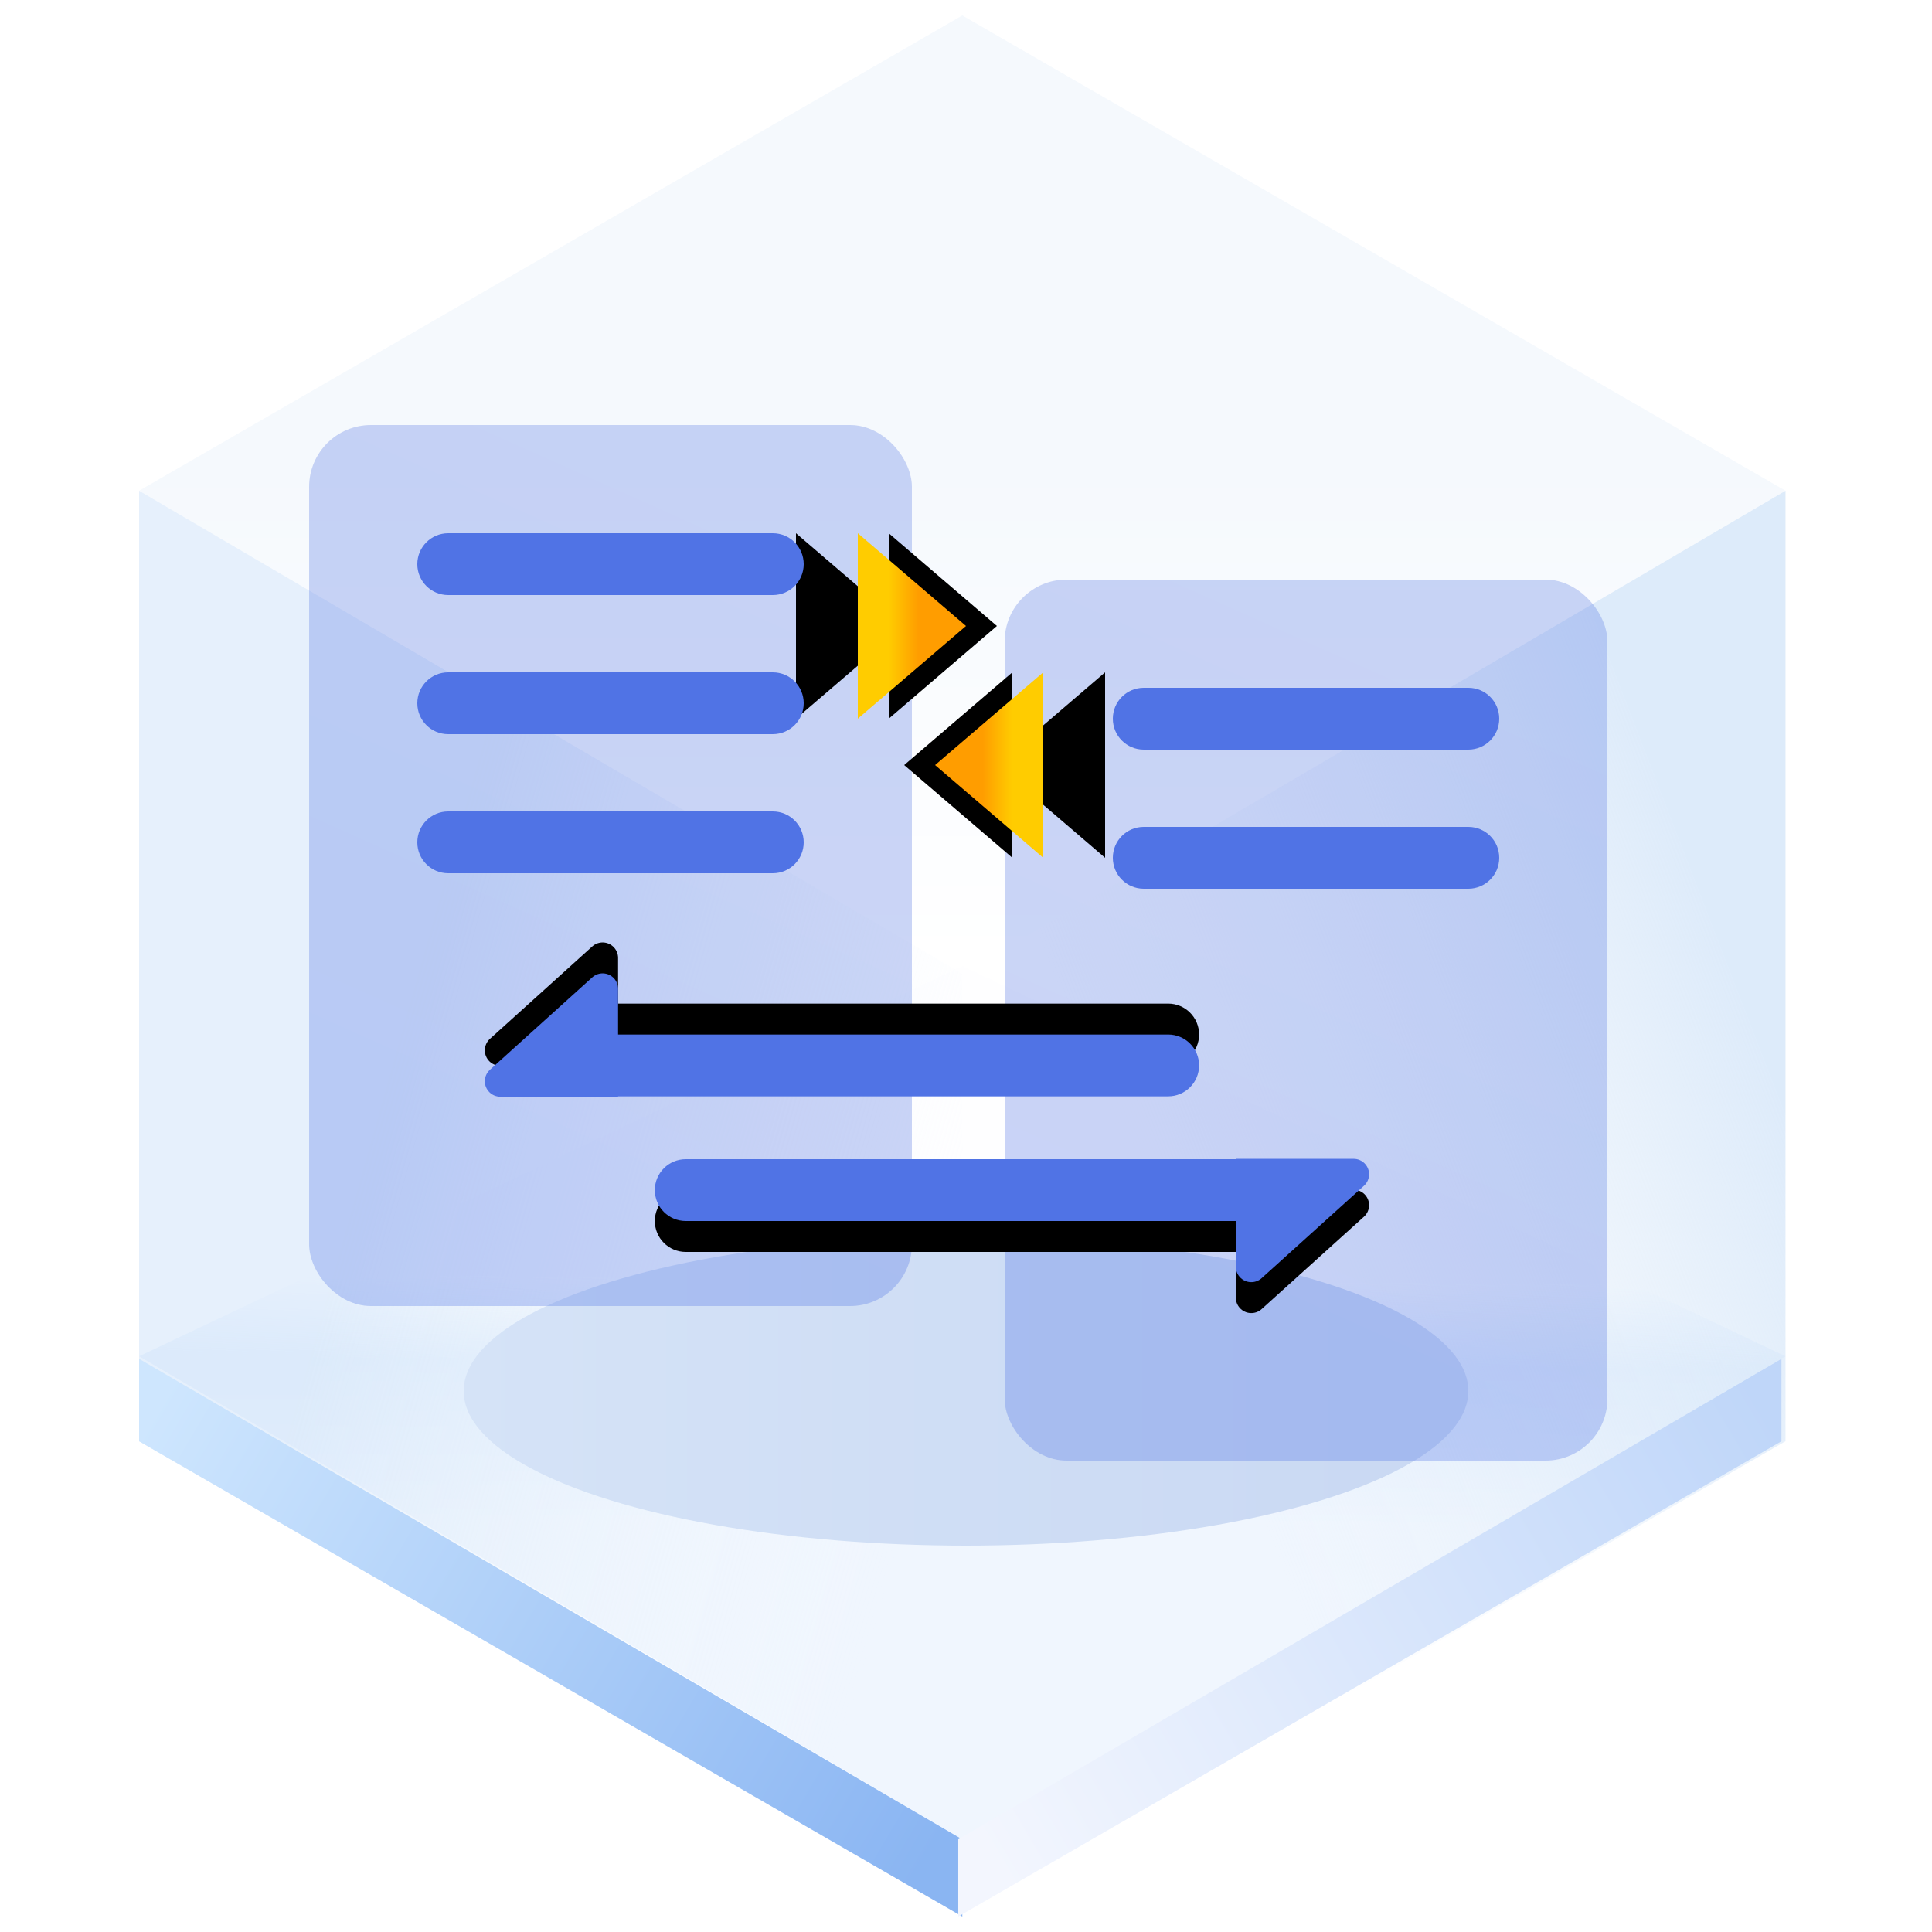 <?xml version="1.0" encoding="UTF-8"?>
<svg width="125px" height="125px" viewBox="0 0 125 125" version="1.1" xmlns="http://www.w3.org/2000/svg" xmlns:xlink="http://www.w3.org/1999/xlink">
    <title>Transfer穿梭框 </title>
    <defs>
        <linearGradient x1="50%" y1="45.969%" x2="50%" y2="100%" id="linearGradient-1">
            <stop stop-color="#ECF3FB" offset="0%"></stop>
            <stop stop-color="#FFFFFF" offset="100%"></stop>
        </linearGradient>
        <linearGradient x1="50.396%" y1="35.933%" x2="50%" y2="64.067%" id="linearGradient-2">
            <stop stop-color="#E3EFFD" stop-opacity="0.006" offset="0%"></stop>
            <stop stop-color="#E5F0FD" offset="34.06%"></stop>
            <stop stop-color="#F0F6FE" offset="100%"></stop>
        </linearGradient>
        <linearGradient x1="33.333%" y1="34.496%" x2="96.974%" y2="65.442%" id="linearGradient-3">
            <stop stop-color="#D5E6F9" offset="0%"></stop>
            <stop stop-color="#F7FBFF" stop-opacity="0" offset="100%"></stop>
        </linearGradient>
        <linearGradient x1="90.991%" y1="29.431%" x2="33.333%" y2="67.747%" id="linearGradient-4">
            <stop stop-color="#D5E6F9" offset="0%"></stop>
            <stop stop-color="#E7F0F9" stop-opacity="0" offset="100%"></stop>
        </linearGradient>
        <linearGradient x1="-5.803%" y1="27.05%" x2="103.63%" y2="71.133%" id="linearGradient-5">
            <stop stop-color="#CEE6FE" offset="0%"></stop>
            <stop stop-color="#8AB5F2" offset="100%"></stop>
        </linearGradient>
        <linearGradient x1="-5.803%" y1="27.05%" x2="103.63%" y2="71.133%" id="linearGradient-6">
            <stop stop-color="#BFD6F9" offset="0%"></stop>
            <stop stop-color="#F3F6FE" offset="100%"></stop>
        </linearGradient>
        <linearGradient x1="89.847%" y1="61.735%" x2="0%" y2="61.735%" id="linearGradient-7">
            <stop stop-color="#CAD9F3" offset="0%"></stop>
            <stop stop-color="#D5E3F7" offset="100%"></stop>
        </linearGradient>
        <filter x="-18.5%" y="-60.0%" width="136.9%" height="220.0%" filterUnits="objectBoundingBox" id="filter-8">
            <feGaussianBlur stdDeviation="4" in="SourceGraphic"></feGaussianBlur>
        </filter>
        <linearGradient x1="47.237%" y1="86.839%" x2="86.886%" y2="-43.825%" id="linearGradient-9">
            <stop stop-color="#5073E5" offset="0%"></stop>
            <stop stop-color="#5E7CE0" offset="100%"></stop>
        </linearGradient>
        <linearGradient x1="50%" y1="0%" x2="50%" y2="100%" id="linearGradient-10">
            <stop stop-color="#FFCC00" offset="0%"></stop>
            <stop stop-color="#FF9D00" offset="100%"></stop>
        </linearGradient>
        <polygon id="path-11" points="58 46 70 46 64 53"></polygon>
        <filter x="-29.2%" y="-35.7%" width="158.3%" height="200.0%" filterUnits="objectBoundingBox" id="filter-12">
            <feOffset dx="0" dy="1" in="SourceAlpha" result="shadowOffsetOuter1"></feOffset>
            <feMorphology radius="4" operator="erode" in="SourceAlpha" result="shadowInner"></feMorphology>
            <feOffset dx="0" dy="1" in="shadowInner" result="shadowInner"></feOffset>
            <feComposite in="shadowOffsetOuter1" in2="shadowInner" operator="out" result="shadowOffsetOuter1"></feComposite>
            <feGaussianBlur stdDeviation="1" in="shadowOffsetOuter1" result="shadowBlurOuter1"></feGaussianBlur>
            <feColorMatrix values="0 0 0 0 0.662   0 0 0 0 0.325   0 0 0 0 0.005  0 0 0 0.5 0" type="matrix" in="shadowBlurOuter1"></feColorMatrix>
        </filter>
        <filter x="-45.8%" y="-64.3%" width="191.7%" height="257.1%" filterUnits="objectBoundingBox" id="filter-13">
            <feGaussianBlur stdDeviation="1.5" in="SourceAlpha" result="shadowBlurInner1"></feGaussianBlur>
            <feOffset dx="0" dy="-4" in="shadowBlurInner1" result="shadowOffsetInner1"></feOffset>
            <feComposite in="shadowOffsetInner1" in2="SourceAlpha" operator="arithmetic" k2="-1" k3="1" result="shadowInnerInner1"></feComposite>
            <feColorMatrix values="0 0 0 0 0.842   0 0 0 0 0.342   0 0 0 0 0  0 0 0 0.5 0" type="matrix" in="shadowInnerInner1"></feColorMatrix>
        </filter>
        <path d="M87.58,74.977 C88.132,74.977 88.58,75.424 88.58,75.977 C88.58,76.26 88.46,76.529 88.25,76.719 L81.628,82.698 C81.219,83.068 80.586,83.036 80.216,82.626 C80.05,82.442 79.958,82.203 79.958,81.955 L79.958,79 L44.367,79 C43.263,79 42.367,78.105 42.367,77 C42.367,75.895 43.263,75 44.367,75 L79.958,75 L79.958,74.977 L87.58,74.977 Z" id="path-14"></path>
        <filter x="-8.7%" y="-25.1%" width="117.3%" height="200.3%" filterUnits="objectBoundingBox" id="filter-15">
            <feOffset dx="0" dy="2" in="SourceAlpha" result="shadowOffsetOuter1"></feOffset>
            <feGaussianBlur stdDeviation="1" in="shadowOffsetOuter1" result="shadowBlurOuter1"></feGaussianBlur>
            <feColorMatrix values="0 0 0 0 0.369   0 0 0 0 0.486   0 0 0 0 0.878  0 0 0 0.35 0" type="matrix" in="shadowBlurOuter1"></feColorMatrix>
        </filter>
        <path d="M76.58,62.977 C77.132,62.977 77.58,63.424 77.58,63.977 C77.58,64.26 77.46,64.529 77.25,64.719 L70.628,70.698 C70.219,71.068 69.586,71.036 69.216,70.626 C69.05,70.442 68.958,70.203 68.958,69.955 L68.958,67 L33.367,67 C32.263,67 31.367,66.105 31.367,65 C31.367,63.895 32.263,63 33.367,63 L68.958,63 L68.958,62.977 L76.58,62.977 Z" id="path-16"></path>
        <filter x="-8.7%" y="-25.1%" width="117.3%" height="200.3%" filterUnits="objectBoundingBox" id="filter-17">
            <feOffset dx="0" dy="2" in="SourceAlpha" result="shadowOffsetOuter1"></feOffset>
            <feGaussianBlur stdDeviation="1" in="shadowOffsetOuter1" result="shadowBlurOuter1"></feGaussianBlur>
            <feColorMatrix values="0 0 0 0 0.369   0 0 0 0 0.486   0 0 0 0 0.878  0 0 0 0.35 0" type="matrix" in="shadowBlurOuter1"></feColorMatrix>
        </filter>
        <linearGradient x1="50%" y1="0%" x2="50%" y2="100%" id="linearGradient-18">
            <stop stop-color="#FFCC00" offset="0%"></stop>
            <stop stop-color="#FF9D00" offset="100%"></stop>
        </linearGradient>
        <polygon id="path-19" points="52.407 37.037 64.407 37.037 58.407 44.037"></polygon>
        <filter x="-28.6%" y="-28.3%" width="152.7%" height="192.9%" filterUnits="objectBoundingBox" id="filter-20">
            <feOffset dx="0" dy="1" in="SourceAlpha" result="shadowOffsetOuter1"></feOffset>
            <feMorphology radius="4" operator="erode" in="SourceAlpha" result="shadowInner"></feMorphology>
            <feOffset dx="0" dy="1" in="shadowInner" result="shadowInner"></feOffset>
            <feComposite in="shadowOffsetOuter1" in2="shadowInner" operator="out" result="shadowOffsetOuter1"></feComposite>
            <feGaussianBlur stdDeviation="1" in="shadowOffsetOuter1" result="shadowBlurOuter1"></feGaussianBlur>
            <feColorMatrix values="0 0 0 0 0.662   0 0 0 0 0.325   0 0 0 0 0.005  0 0 0 0.5 0" type="matrix" in="shadowBlurOuter1"></feColorMatrix>
        </filter>
        <filter x="-44.6%" y="-55.9%" width="184.8%" height="248.0%" filterUnits="objectBoundingBox" id="filter-21">
            <feGaussianBlur stdDeviation="1.5" in="SourceAlpha" result="shadowBlurInner1"></feGaussianBlur>
            <feOffset dx="0" dy="-4" in="shadowBlurInner1" result="shadowOffsetInner1"></feOffset>
            <feComposite in="shadowOffsetInner1" in2="SourceAlpha" operator="arithmetic" k2="-1" k3="1" result="shadowInnerInner1"></feComposite>
            <feColorMatrix values="0 0 0 0 0.842   0 0 0 0 0.342   0 0 0 0 0  0 0 0 0.5 0" type="matrix" in="shadowInnerInner1"></feColorMatrix>
        </filter>
    </defs>
    <g id="页面一" stroke="none" stroke-width="1" fill="none" fill-rule="evenodd">
        <g id="-TinyUI-ICON-1-【9-2】-无阴影" transform="translate(-1089, -1061)">
            <g id="Transfer穿梭框-" transform="translate(1089, 1061)">
                <g id="编组">
                    <g transform="translate(9, 1)" id="多边形">
                        <polygon fill="url(#linearGradient-1)" opacity="0.546" points="53.261 0 106.521 30.75 53.261 62 0 30.75"></polygon>
                        <polygon fill="url(#linearGradient-2)" points="53.261 61.5 106.521 86.75 53.261 118 0 86.75"></polygon>
                        <polygon fill="url(#linearGradient-3)" opacity="0.601" points="53.261 62 53.261 123 7.39138783e-15 92.25 0 30.75"></polygon>
                        <polygon fill="url(#linearGradient-4)" opacity="0.791" points="53.261 62 106.521 30.75 106.521 92.25 53.261 123"></polygon>
                        <polygon fill="url(#linearGradient-5)" points="53.261 118.008 53.261 123 7.39138783e-15 92.25 0 86.916"></polygon>
                        <polygon fill="url(#linearGradient-6)" transform="translate(79.63, 104.958) scale(-1, 1) translate(-79.63, -104.958) " points="106.261 118.008 106.261 123 53 92.25 53 86.916"></polygon>
                    </g>
                    <ellipse id="椭圆形" fill="url(#linearGradient-7)" filter="url(#filter-8)" cx="62.5" cy="90" rx="32.5" ry="10"></ellipse>
                </g>
                <rect id="矩形" fill="url(#linearGradient-9)" opacity="0.304" x="20" y="27.5" width="39" height="57" rx="4"></rect>
                <rect id="矩形备份-5" fill="url(#linearGradient-9)" opacity="0.304" x="65" y="37.5" width="39" height="57" rx="4"></rect>
                <g id="形状结合" transform="translate(64, 49.5) rotate(-270) translate(-64, -49.5) ">
                    <use fill="black" fill-opacity="1" filter="url(#filter-12)" xlink:href="#path-11"></use>
                    <use fill="black" fill-opacity="1" filter="url(#filter-13)" xlink:href="#path-11"></use>
                    <path stroke="url(#linearGradient-10)" stroke-width="4" d="M65.652,48 L64,49.927 L62.348,48 L65.652,48 Z" stroke-linejoin="square"></path>
                </g>
                <g id="形状结合">
                    <use fill="black" fill-opacity="1" filter="url(#filter-15)" xlink:href="#path-14"></use>
                    <use fill="#5073E5" fill-rule="evenodd" xlink:href="#path-14"></use>
                </g>
                <g id="形状结合备份-11" transform="translate(54.474, 66.966) rotate(-180) translate(-54.474, -66.966) ">
                    <use fill="black" fill-opacity="1" filter="url(#filter-17)" xlink:href="#path-16"></use>
                    <use fill="#5073E5" fill-rule="evenodd" xlink:href="#path-16"></use>
                </g>
                <g id="形状结合备份-9" transform="translate(58.685, 40.222) rotate(-90) translate(-58.685, -40.222) ">
                    <use fill="black" fill-opacity="1" filter="url(#filter-20)" xlink:href="#path-19"></use>
                    <use fill="black" fill-opacity="1" filter="url(#filter-21)" xlink:href="#path-19"></use>
                    <path stroke="url(#linearGradient-18)" stroke-width="4" d="M60.059,39.037 L58.407,40.964 L56.756,39.037 L60.059,39.037 Z" stroke-linejoin="square"></path>
                </g>
                <path d="M29,34.5 L50,34.5 C51.105,34.5 52,35.395 52,36.5 C52,37.605 51.105,38.5 50,38.5 L29,38.5 C27.895,38.5 27,37.605 27,36.5 C27,35.395 27.895,34.5 29,34.5 Z" id="形状结合备份-7" fill="#5073E5"></path>
                <path d="M74,44.5 L95,44.5 C96.105,44.5 97,45.395 97,46.5 C97,47.605 96.105,48.5 95,48.5 L74,48.5 C72.895,48.5 72,47.605 72,46.5 C72,45.395 72.895,44.5 74,44.5 Z" id="形状结合备份-14" fill="#5073E5"></path>
                <path d="M29,43.5 L50,43.5 C51.105,43.5 52,44.395 52,45.5 C52,46.605 51.105,47.5 50,47.5 L29,47.5 C27.895,47.5 27,46.605 27,45.5 C27,44.395 27.895,43.5 29,43.5 Z" id="形状结合备份-12" fill="#5073E5"></path>
                <path d="M74,53.5 L95,53.5 C96.105,53.5 97,54.395 97,55.5 C97,56.605 96.105,57.5 95,57.5 L74,57.5 C72.895,57.5 72,56.605 72,55.5 C72,54.395 72.895,53.5 74,53.5 Z" id="形状结合备份-15" fill="#5073E5"></path>
                <path d="M29,52.5 L50,52.5 C51.105,52.5 52,53.395 52,54.5 C52,55.605 51.105,56.5 50,56.5 L29,56.5 C27.895,56.5 27,55.605 27,54.5 C27,53.395 27.895,52.5 29,52.5 Z" id="形状结合备份-13" fill="#5073E5"></path>
            </g>
        </g>
    </g>
</svg>